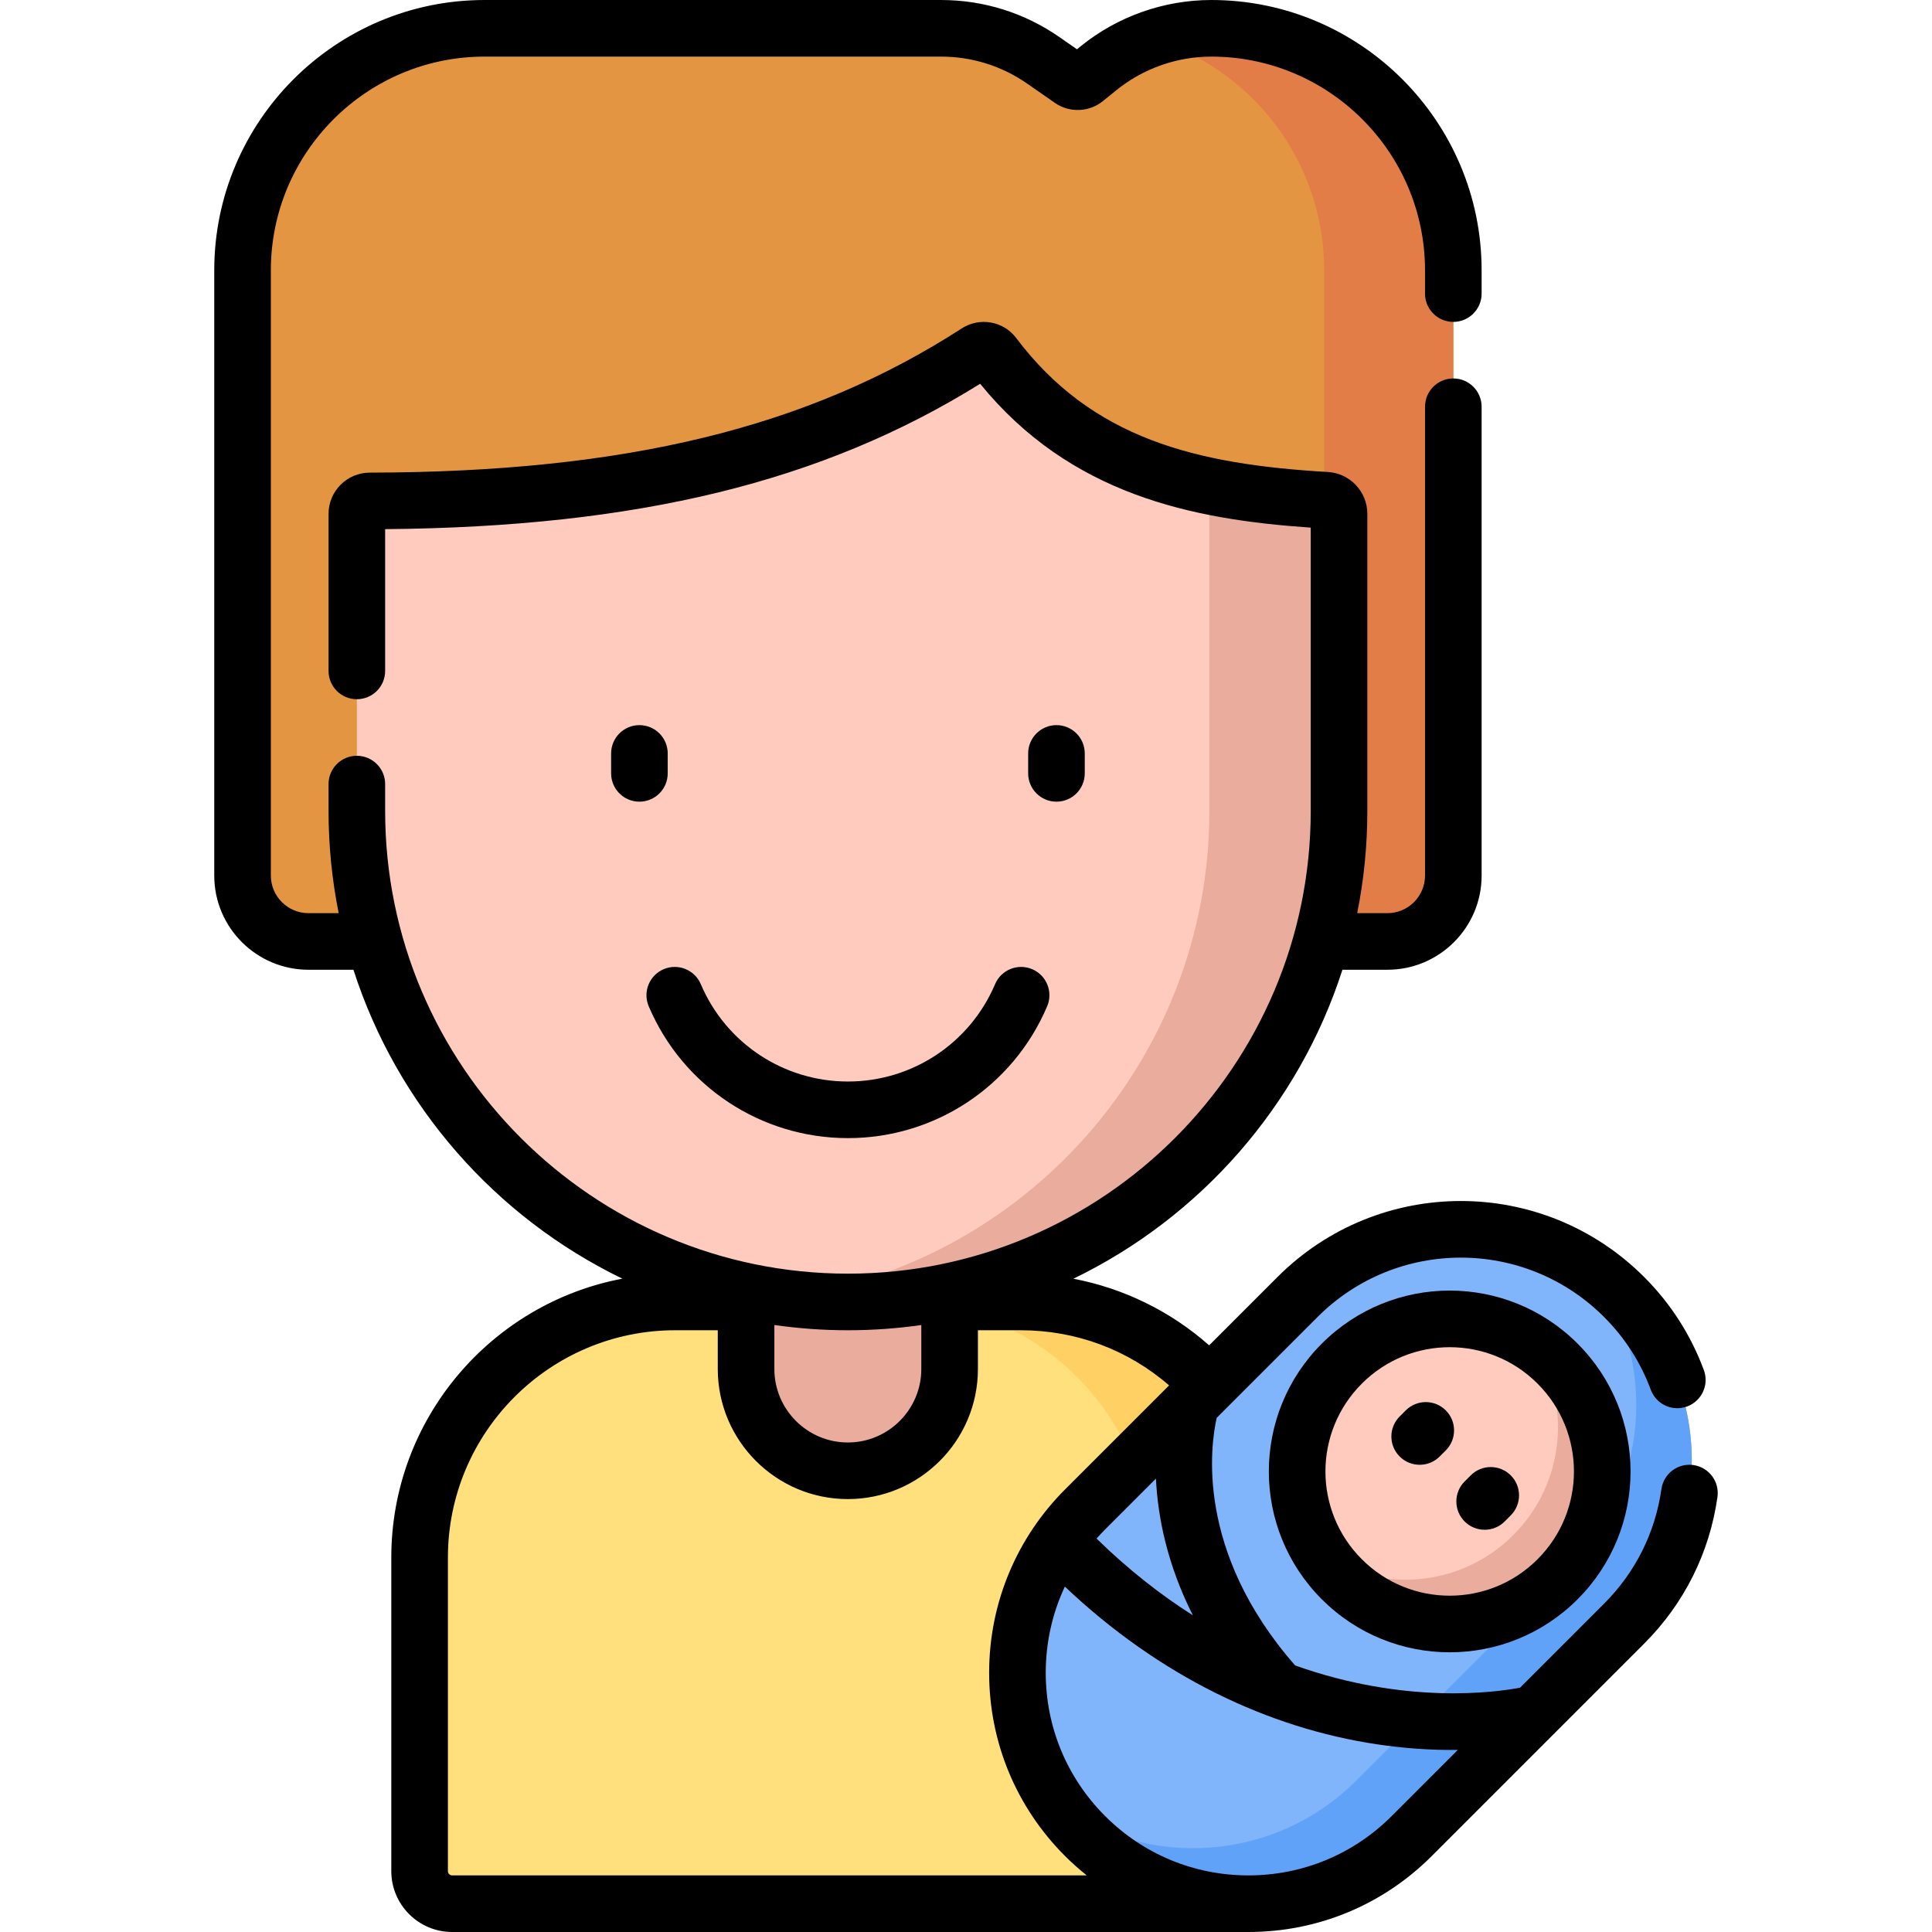 <svg id="Capa_1" enable-background="new 0 0 512 512" height="512" viewBox="0 0 512 512" width="512" xmlns="http://www.w3.org/2000/svg"><g><path d="m64.28 71.637v160.396c0 9.643 7.817 17.46 17.46 17.46h285.943c9.643 0 17.46-7.817 17.46-17.46v-160.396c0-35.422-28.715-64.137-64.137-64.137-10.901 0-21.47 3.749-29.934 10.617l-3.518 2.855c-1.068.866-2.58.922-3.709.137l-7.338-5.103c-7.962-5.538-17.428-8.506-27.126-8.506h-120.964c-35.422 0-64.137 28.715-64.137 64.137z" fill="#e49542"/><g><path d="m321.007 7.5c-5.418 0-10.754.928-15.79 2.703 26.433 7.922 45.701 32.423 45.701 61.434v160.396c0 9.643-7.817 17.46-17.46 17.46h34.227c9.643 0 17.46-7.817 17.46-17.46v-160.396c-.001-35.422-28.716-64.137-64.138-64.137z" fill="#e27d47"/></g><path d="m270.483 345.03h-18.801-53.939-18.801c-37.413 0-67.742 30.329-67.742 67.742v83.1c0 4.765 3.863 8.628 8.628 8.628h209.77c4.765 0 8.628-3.863 8.628-8.628v-83.1c-.002-37.413-30.331-67.742-67.743-67.742z" fill="#ffe07d"/><path d="m270.483 345.03h-33.008c37.413 0 67.742 30.329 67.742 67.742v83.1c0 4.765-3.863 8.628-8.628 8.628h33.008c4.765 0 8.627-3.863 8.627-8.628v-83.1c0-37.413-30.329-67.742-67.741-67.742z" fill="#ffd064"/><g><path d="m243.593 295.08-36.221-2.131c-9.248 0-9.654 43.328-9.654 43.328v26.524c0 14.895 12.075 26.97 26.97 26.97 14.895 0 26.97-12.075 26.97-26.97v-26.524c-.001 0 1.182-41.197-8.065-41.197z" fill="#eaac9d"/></g><path d="m224.712 345.03c-71.877 0-130.145-58.268-130.145-130.144v-78.716c0-1.89 1.537-3.415 3.427-3.419 60.234-.111 113.469-8.738 160.955-39.423 1.419-.917 3.315-.624 4.331.725 21.444 28.468 50.691 36.346 88.165 38.514 1.911.111 3.411 1.68 3.411 3.595v78.724c.001 71.877-58.267 130.144-130.144 130.144z" fill="#ffcbbe"/><path d="m351.446 132.568c-11.027-.638-21.336-1.778-30.949-3.783v86.102c0 66.052-49.209 120.606-112.965 129.014 5.622.742 11.355 1.13 17.18 1.13 71.877 0 130.144-58.268 130.144-130.144v-78.724c.001-1.915-1.499-3.485-3.41-3.595z" fill="#eaac9d"/><path d="m287.559 486.573c-23.903-23.903-23.903-62.657 0-86.559l56.29-56.29c23.903-23.903 62.656-23.903 86.559 0 23.903 23.903 23.903 62.656 0 86.559l-56.29 56.29c-23.902 23.902-62.656 23.902-86.559 0z" fill="#80b4fb"/><path d="m430.409 343.723c-2.506-2.506-5.176-4.745-7.974-6.725 16.911 23.892 14.672 57.188-6.725 78.585l-56.29 56.29c-21.397 21.397-54.693 23.636-78.585 6.725 1.98 2.798 4.22 5.468 6.725 7.974 23.903 23.903 62.656 23.903 86.559 0l56.29-56.29c23.903-23.902 23.903-62.656 0-86.559z" fill="#61a2f9"/><circle cx="384.184" cy="389.948" fill="#ffcbbe" r="40.42"/><path d="m412.765 361.367c-2.01-2.01-4.18-3.76-6.467-5.258 10.267 15.677 8.517 36.92-5.258 50.695s-35.018 15.526-50.695 5.258c1.498 2.287 3.249 4.457 5.258 6.467 15.785 15.785 41.377 15.785 57.162 0s15.785-41.377 0-57.162z" fill="#eaac9d"/><g><path d="m263.704 260.812c-6.66 15.674-21.966 25.802-38.992 25.802s-32.332-10.128-38.992-25.802c-1.619-3.812-6.023-5.59-9.835-3.97-3.812 1.619-5.59 6.023-3.97 9.835 9.018 21.224 29.741 34.937 52.797 34.937s43.779-13.713 52.797-34.937c1.62-3.812-.157-8.216-3.97-9.835-3.809-1.619-8.215.158-9.835 3.97z"/><path d="m169.452 192.165c-4.143 0-7.5 3.357-7.5 7.5v5.289c0 4.143 3.357 7.5 7.5 7.5s7.5-3.357 7.5-7.5v-5.289c0-4.143-3.357-7.5-7.5-7.5z"/><path d="m279.972 212.454c4.143 0 7.5-3.357 7.5-7.5v-5.289c0-4.143-3.357-7.5-7.5-7.5s-7.5 3.357-7.5 7.5v5.289c0 4.143 3.357 7.5 7.5 7.5z"/><path d="m418.069 356.064c-18.724-18.726-49.038-18.732-67.768-.001-18.726 18.724-18.732 49.038-.001 67.768 18.724 18.726 49.038 18.732 67.768.001 18.726-18.724 18.732-49.038.001-67.768zm-10.607 57.161c-.001 0-.001 0 0 0-12.862 12.864-33.689 12.869-46.556 0-12.863-12.861-12.868-33.688.001-46.555 12.861-12.863 33.688-12.868 46.555.001 12.864 12.862 12.867 33.689 0 46.554z"/><path d="m372.544 373.764-1.618 1.617c-2.93 2.928-2.932 7.677-.003 10.606 1.465 1.466 3.385 2.198 5.305 2.198 1.919 0 3.838-.731 5.302-2.195l1.618-1.617c2.93-2.928 2.932-7.677.003-10.606-2.929-2.931-7.678-2.932-10.607-.003z"/><path d="m389.759 390.984-1.617 1.618c-2.929 2.93-2.927 7.679.003 10.606 1.465 1.464 3.383 2.195 5.302 2.195 1.92 0 3.841-.732 5.305-2.198l1.617-1.618c2.929-2.93 2.927-7.679-.003-10.606-2.932-2.929-7.681-2.928-10.607.003z"/><path d="m448.777 388.254c-4.103-.596-7.899 2.267-8.482 6.367-1.647 11.572-6.9 22.069-15.189 30.357l-22.278 22.278c-6.635 1.256-30.399 4.517-59.601-5.896-26.577-30.301-22.388-58.583-20.785-65.622l26.713-26.713c20.989-20.989 54.961-20.992 75.951.001 5.506 5.505 9.667 11.989 12.367 19.272 1.439 3.884 5.755 5.861 9.64 4.425 3.884-1.44 5.865-5.756 4.425-9.64-3.457-9.322-8.781-17.621-15.824-24.664-26.852-26.852-70.31-26.855-97.166-.001l-18.113 18.112c-10.187-9.029-22.669-15.123-35.976-17.657 33.651-16.281 59.704-45.868 71.303-81.882h11.923c13.763 0 24.96-11.197 24.96-24.96v-124.239c0-4.143-3.357-7.5-7.5-7.5s-7.5 3.357-7.5 7.5v124.241c0 5.492-4.468 9.96-9.96 9.96h-8.014c1.758-8.767 2.687-17.831 2.687-27.107v-78.724c0-5.872-4.602-10.74-10.478-11.082-35.043-2.027-62.501-8.847-82.605-35.536-3.355-4.458-9.681-5.563-14.395-2.515-40.716 26.31-89.104 38.098-156.9 38.222-6.017.013-10.911 4.911-10.911 10.919v41.631c0 4.143 3.357 7.5 7.5 7.5s7.5-3.357 7.5-7.5v-37.571c66.976-.58 115.947-12.538 157.68-38.525 23.845 29.283 55.957 35.971 87.609 38.121v75.061c0 67.626-55.019 122.645-122.645 122.645s-122.645-55.019-122.645-122.645v-7.098c0-4.143-3.357-7.5-7.5-7.5s-7.5 3.357-7.5 7.5v7.098c0 9.277.928 18.34 2.687 27.107h-8.015c-5.492 0-9.96-4.468-9.96-9.96v-160.397c0-31.23 25.408-56.637 56.637-56.637h120.964c8.207 0 16.106 2.477 22.844 7.163l7.338 5.104c3.846 2.676 9.074 2.482 12.717-.471l3.519-2.855c7.105-5.765 16.058-8.94 25.209-8.94 31.229 0 56.637 25.407 56.637 56.637v6.168c0 4.143 3.357 7.5 7.5 7.5s7.5-3.357 7.5-7.5v-6.168c-.001-39.502-32.137-71.638-71.638-71.638-12.582 0-24.892 4.366-34.66 12.293l-.942.766-4.615-3.21c-9.263-6.444-20.125-9.849-31.409-9.849h-120.964c-39.501 0-71.637 32.136-71.637 71.637v160.396c0 13.763 11.197 24.96 24.96 24.96h11.923c11.595 36.002 37.635 65.581 71.27 81.865-34.814 6.585-61.234 37.214-61.234 73.914v83.1c0 8.893 7.235 16.128 16.128 16.128h211.012c18.353 0 35.605-7.146 48.583-20.123l56.289-56.291c10.604-10.603 17.324-24.037 19.433-38.85.584-4.101-2.267-7.898-6.367-8.482zm-132.658 39.818c-8.441-5.351-17.022-12.028-25.52-20.334.73-.824 1.478-1.636 2.263-2.421l13.471-13.471c.484 9.979 2.889 22.569 9.786 36.226zm-71.962-76.922v11.65c0 10.735-8.734 19.47-19.47 19.47s-19.47-8.734-19.47-19.47v-11.657c6.371.907 12.877 1.387 19.494 1.387 6.601 0 13.091-.477 19.446-1.38zm-124.33 145.85c-.622 0-1.128-.506-1.128-1.128v-83.1c0-33.218 27.024-60.242 60.242-60.242h11.276v10.271c0 19.007 15.463 34.47 34.47 34.47s34.47-15.463 34.47-34.47v-10.271h11.325c14.677 0 28.425 5.148 39.341 14.611l-27.569 27.568c-12.635 12.636-20.123 29.861-20.123 48.583 0 18.353 7.147 35.606 20.124 48.584 1.829 1.829 3.752 3.529 5.743 5.123h-168.171zm248.988-15.73c-10.144 10.145-23.63 15.73-37.976 15.73s-27.833-5.587-37.977-15.731c-10.145-10.144-15.73-23.63-15.73-37.976 0-8.024 1.75-15.778 5.065-22.829 25.159 23.827 53.972 37.51 82.754 41.8 7.119 1.062 14.197 1.563 21.378 1.491z"/></g></g></svg>